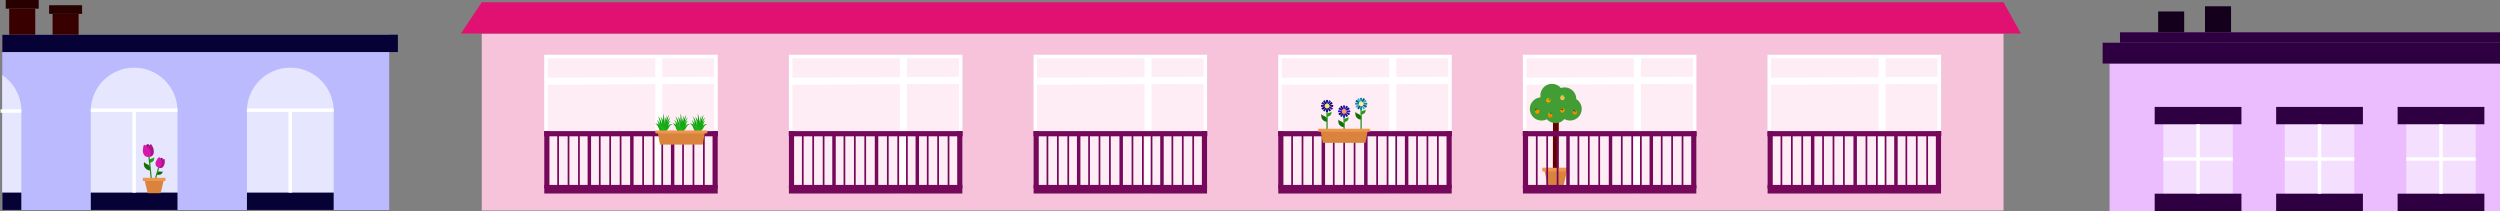 <?xml version="1.0" encoding="UTF-8"?>
<svg width="1101px" height="93px" viewBox="0 0 1101 93" version="1.1" xmlns="http://www.w3.org/2000/svg" xmlns:xlink="http://www.w3.org/1999/xlink">
    <rect x="0" y="0" width="1101" height="93" fill="#808080" stroke="none"/>
    <!-- Generator: Sketch 60.1 (88133) - https://sketch.com -->
    <title>1100 house</title>
    <desc>Created with Sketch.</desc>
    <g id="Boplats-landing-page" stroke="none" stroke-width="1" fill="none" fill-rule="evenodd">
        <g id="Desktop-HD" transform="translate(-169, -916)">
            <g id="1100-house" transform="translate(170, 916)">
                <g id="Pink-House" transform="translate(202, 1)">
                    <rect id="Rectangle" fill="#F7C3DB" x="9.17" y="13.755" width="670.183" height="77.946"></rect>
                    <polygon id="Rectangle" fill="#E01171" points="9.17 0 679.353 0 686.994 13.755 0 13.755"></polygon>
                    <g id="Light-purple-window" transform="translate(359.927, 22.925)">
                        <rect id="Rectangle" stroke="#FFFFFF" stroke-width="1.528" fill="#FFEDF5" x="0.764" y="0.955" width="74.889" height="59.606"></rect>
                        <line x1="50.436" y1="2.484" x2="50.436" y2="59.797" id="Line-19" stroke="#FFFFFF" stroke-width="3.057" stroke-linecap="square"></line>
                        <line x1="38.4" y1="-23.689" x2="38.782" y2="46.997" id="Line-19" stroke="#FFFFFF" stroke-width="3.057" stroke-linecap="square" transform="translate(38.4, 11.845) rotate(-90) translate(-38.4, -11.845) "></line>
                        <g id="Balcony" transform="translate(0, 34.579)">
                            <rect id="Rectangle" fill="#76085C" x="0" y="22.925" width="76.418" height="3.821"></rect>
                            <line x1="1.113" y1="0.382" x2="75.367" y2="0.382" id="Line-20" stroke="#76085C" stroke-width="2.293" stroke-linecap="square"></line>
                            <line x1="1.146" y1="0.382" x2="1.146" y2="23.307" id="Line-21" stroke="#76085C" stroke-width="2.293" stroke-linecap="square"></line>
                            <line x1="75.271" y1="0.382" x2="75.271" y2="23.307" id="Line-21" stroke="#76085C" stroke-width="2.293" stroke-linecap="square"></line>
                            <line x1="38.591" y1="1.91" x2="38.591" y2="23.307" id="Line-22" stroke="#76085C" stroke-width="1.528" stroke-linecap="square"></line>
                            <line x1="19.869" y1="1.528" x2="19.869" y2="22.925" id="Line-22" stroke="#76085C" stroke-width="1.528" stroke-linecap="square"></line>
                            <line x1="10.698" y1="1.528" x2="10.698" y2="22.925" id="Line-22" stroke="#76085C" stroke-width="0.764" stroke-linecap="square"></line>
                            <line x1="6.113" y1="1.528" x2="6.113" y2="22.925" id="Line-22" stroke="#76085C" stroke-width="0.764" stroke-linecap="square"></line>
                            <line x1="15.284" y1="1.528" x2="15.284" y2="22.925" id="Line-22" stroke="#76085C" stroke-width="0.764" stroke-linecap="square"></line>
                            <line x1="29.039" y1="1.528" x2="29.039" y2="22.925" id="Line-22" stroke="#76085C" stroke-width="0.764" stroke-linecap="square"></line>
                            <line x1="33.624" y1="1.528" x2="33.624" y2="22.925" id="Line-22" stroke="#76085C" stroke-width="0.764" stroke-linecap="square"></line>
                            <line x1="24.454" y1="1.528" x2="24.454" y2="22.925" id="Line-22" stroke="#76085C" stroke-width="0.764" stroke-linecap="square"></line>
                            <line x1="48.143" y1="1.528" x2="48.143" y2="22.925" id="Line-22" stroke="#76085C" stroke-width="0.764" stroke-linecap="square"></line>
                            <line x1="51.964" y1="1.528" x2="51.964" y2="22.925" id="Line-22" stroke="#76085C" stroke-width="0.764" stroke-linecap="square"></line>
                            <line x1="43.558" y1="1.528" x2="43.558" y2="22.925" id="Line-22" stroke="#76085C" stroke-width="0.764" stroke-linecap="square"></line>
                            <line x1="65.719" y1="1.528" x2="65.719" y2="22.925" id="Line-22" stroke="#76085C" stroke-width="0.764" stroke-linecap="square"></line>
                            <line x1="70.304" y1="1.528" x2="70.304" y2="22.925" id="Line-22" stroke="#76085C" stroke-width="0.764" stroke-linecap="square"></line>
                            <line x1="61.134" y1="1.528" x2="61.134" y2="22.925" id="Line-22" stroke="#76085C" stroke-width="0.764" stroke-linecap="square"></line>
                            <line x1="56.549" y1="1.528" x2="56.549" y2="22.925" id="Line-22" stroke="#76085C" stroke-width="1.528" stroke-linecap="square"></line>
                        </g>
                    </g>
                    <g id="Light-purple-window" transform="translate(144.429, 22.925)">
                        <rect id="Rectangle" stroke="#FFFFFF" stroke-width="1.528" fill="#FFEDF5" x="0.764" y="0.955" width="74.889" height="59.606"></rect>
                        <line x1="50.436" y1="2.484" x2="50.436" y2="59.797" id="Line-19" stroke="#FFFFFF" stroke-width="3.057" stroke-linecap="square"></line>
                        <line x1="38.4" y1="-23.689" x2="38.782" y2="46.997" id="Line-19" stroke="#FFFFFF" stroke-width="3.057" stroke-linecap="square" transform="translate(38.4, 11.845) rotate(-90) translate(-38.4, -11.845) "></line>
                        <g id="Balcony" transform="translate(0, 34.579)">
                            <rect id="Rectangle" fill="#76085C" x="0" y="22.925" width="76.418" height="3.821"></rect>
                            <line x1="1.113" y1="0.382" x2="75.367" y2="0.382" id="Line-20" stroke="#76085C" stroke-width="2.293" stroke-linecap="square"></line>
                            <line x1="1.146" y1="0.382" x2="1.146" y2="23.307" id="Line-21" stroke="#76085C" stroke-width="2.293" stroke-linecap="square"></line>
                            <line x1="75.271" y1="0.382" x2="75.271" y2="23.307" id="Line-21" stroke="#76085C" stroke-width="2.293" stroke-linecap="square"></line>
                            <line x1="38.591" y1="1.91" x2="38.591" y2="23.307" id="Line-22" stroke="#76085C" stroke-width="1.528" stroke-linecap="square"></line>
                            <line x1="19.869" y1="1.528" x2="19.869" y2="22.925" id="Line-22" stroke="#76085C" stroke-width="1.528" stroke-linecap="square"></line>
                            <line x1="10.698" y1="1.528" x2="10.698" y2="22.925" id="Line-22" stroke="#76085C" stroke-width="0.764" stroke-linecap="square"></line>
                            <line x1="6.113" y1="1.528" x2="6.113" y2="22.925" id="Line-22" stroke="#76085C" stroke-width="0.764" stroke-linecap="square"></line>
                            <line x1="15.284" y1="1.528" x2="15.284" y2="22.925" id="Line-22" stroke="#76085C" stroke-width="0.764" stroke-linecap="square"></line>
                            <line x1="29.039" y1="1.528" x2="29.039" y2="22.925" id="Line-22" stroke="#76085C" stroke-width="0.764" stroke-linecap="square"></line>
                            <line x1="33.624" y1="1.528" x2="33.624" y2="22.925" id="Line-22" stroke="#76085C" stroke-width="0.764" stroke-linecap="square"></line>
                            <line x1="24.454" y1="1.528" x2="24.454" y2="22.925" id="Line-22" stroke="#76085C" stroke-width="0.764" stroke-linecap="square"></line>
                            <line x1="48.143" y1="1.528" x2="48.143" y2="22.925" id="Line-22" stroke="#76085C" stroke-width="0.764" stroke-linecap="square"></line>
                            <line x1="51.964" y1="1.528" x2="51.964" y2="22.925" id="Line-22" stroke="#76085C" stroke-width="0.764" stroke-linecap="square"></line>
                            <line x1="43.558" y1="1.528" x2="43.558" y2="22.925" id="Line-22" stroke="#76085C" stroke-width="0.764" stroke-linecap="square"></line>
                            <line x1="65.719" y1="1.528" x2="65.719" y2="22.925" id="Line-22" stroke="#76085C" stroke-width="0.764" stroke-linecap="square"></line>
                            <line x1="70.304" y1="1.528" x2="70.304" y2="22.925" id="Line-22" stroke="#76085C" stroke-width="0.764" stroke-linecap="square"></line>
                            <line x1="61.134" y1="1.528" x2="61.134" y2="22.925" id="Line-22" stroke="#76085C" stroke-width="0.764" stroke-linecap="square"></line>
                            <line x1="56.549" y1="1.528" x2="56.549" y2="22.925" id="Line-22" stroke="#76085C" stroke-width="1.528" stroke-linecap="square"></line>
                        </g>
                    </g>
                    <g id="Light-purple-window" transform="translate(252.178, 22.925)">
                        <rect id="Rectangle" stroke="#FFFFFF" stroke-width="1.528" fill="#FFEDF5" x="0.764" y="0.955" width="74.889" height="59.606"></rect>
                        <line x1="50.436" y1="2.484" x2="50.436" y2="59.797" id="Line-19" stroke="#FFFFFF" stroke-width="3.057" stroke-linecap="square"></line>
                        <line x1="38.4" y1="-23.689" x2="38.782" y2="46.997" id="Line-19" stroke="#FFFFFF" stroke-width="3.057" stroke-linecap="square" transform="translate(38.4, 11.845) rotate(-90) translate(-38.4, -11.845) "></line>
                        <g id="Balcony" transform="translate(0, 34.579)">
                            <rect id="Rectangle" fill="#76085C" x="0" y="22.925" width="76.418" height="3.821"></rect>
                            <line x1="1.113" y1="0.382" x2="75.367" y2="0.382" id="Line-20" stroke="#76085C" stroke-width="2.293" stroke-linecap="square"></line>
                            <line x1="1.146" y1="0.382" x2="1.146" y2="23.307" id="Line-21" stroke="#76085C" stroke-width="2.293" stroke-linecap="square"></line>
                            <line x1="75.271" y1="0.382" x2="75.271" y2="23.307" id="Line-21" stroke="#76085C" stroke-width="2.293" stroke-linecap="square"></line>
                            <line x1="38.591" y1="1.91" x2="38.591" y2="23.307" id="Line-22" stroke="#76085C" stroke-width="1.528" stroke-linecap="square"></line>
                            <line x1="19.869" y1="1.528" x2="19.869" y2="22.925" id="Line-22" stroke="#76085C" stroke-width="1.528" stroke-linecap="square"></line>
                            <line x1="10.698" y1="1.528" x2="10.698" y2="22.925" id="Line-22" stroke="#76085C" stroke-width="0.764" stroke-linecap="square"></line>
                            <line x1="6.113" y1="1.528" x2="6.113" y2="22.925" id="Line-22" stroke="#76085C" stroke-width="0.764" stroke-linecap="square"></line>
                            <line x1="15.284" y1="1.528" x2="15.284" y2="22.925" id="Line-22" stroke="#76085C" stroke-width="0.764" stroke-linecap="square"></line>
                            <line x1="29.039" y1="1.528" x2="29.039" y2="22.925" id="Line-22" stroke="#76085C" stroke-width="0.764" stroke-linecap="square"></line>
                            <line x1="33.624" y1="1.528" x2="33.624" y2="22.925" id="Line-22" stroke="#76085C" stroke-width="0.764" stroke-linecap="square"></line>
                            <line x1="24.454" y1="1.528" x2="24.454" y2="22.925" id="Line-22" stroke="#76085C" stroke-width="0.764" stroke-linecap="square"></line>
                            <line x1="48.143" y1="1.528" x2="48.143" y2="22.925" id="Line-22" stroke="#76085C" stroke-width="0.764" stroke-linecap="square"></line>
                            <line x1="51.964" y1="1.528" x2="51.964" y2="22.925" id="Line-22" stroke="#76085C" stroke-width="0.764" stroke-linecap="square"></line>
                            <line x1="43.558" y1="1.528" x2="43.558" y2="22.925" id="Line-22" stroke="#76085C" stroke-width="0.764" stroke-linecap="square"></line>
                            <line x1="65.719" y1="1.528" x2="65.719" y2="22.925" id="Line-22" stroke="#76085C" stroke-width="0.764" stroke-linecap="square"></line>
                            <line x1="70.304" y1="1.528" x2="70.304" y2="22.925" id="Line-22" stroke="#76085C" stroke-width="0.764" stroke-linecap="square"></line>
                            <line x1="61.134" y1="1.528" x2="61.134" y2="22.925" id="Line-22" stroke="#76085C" stroke-width="0.764" stroke-linecap="square"></line>
                            <line x1="56.549" y1="1.528" x2="56.549" y2="22.925" id="Line-22" stroke="#76085C" stroke-width="1.528" stroke-linecap="square"></line>
                        </g>
                    </g>
                    <g id="Light-purple-window" transform="translate(575.425, 22.925)">
                        <rect id="Rectangle" stroke="#FFFFFF" stroke-width="1.528" fill="#FFEDF5" x="0.764" y="0.955" width="74.889" height="59.606"></rect>
                        <line x1="50.436" y1="2.484" x2="50.436" y2="59.797" id="Line-19" stroke="#FFFFFF" stroke-width="3.057" stroke-linecap="square"></line>
                        <line x1="38.4" y1="-23.689" x2="38.782" y2="46.997" id="Line-19" stroke="#FFFFFF" stroke-width="3.057" stroke-linecap="square" transform="translate(38.4, 11.845) rotate(-90) translate(-38.4, -11.845) "></line>
                        <g id="Balcony" transform="translate(0, 34.579)">
                            <rect id="Rectangle" fill="#76085C" x="0" y="22.925" width="76.418" height="3.821"></rect>
                            <line x1="1.113" y1="0.382" x2="75.367" y2="0.382" id="Line-20" stroke="#76085C" stroke-width="2.293" stroke-linecap="square"></line>
                            <line x1="1.146" y1="0.382" x2="1.146" y2="23.307" id="Line-21" stroke="#76085C" stroke-width="2.293" stroke-linecap="square"></line>
                            <line x1="75.271" y1="0.382" x2="75.271" y2="23.307" id="Line-21" stroke="#76085C" stroke-width="2.293" stroke-linecap="square"></line>
                            <line x1="38.591" y1="1.91" x2="38.591" y2="23.307" id="Line-22" stroke="#76085C" stroke-width="1.528" stroke-linecap="square"></line>
                            <line x1="19.869" y1="1.528" x2="19.869" y2="22.925" id="Line-22" stroke="#76085C" stroke-width="1.528" stroke-linecap="square"></line>
                            <line x1="10.698" y1="1.528" x2="10.698" y2="22.925" id="Line-22" stroke="#76085C" stroke-width="0.764" stroke-linecap="square"></line>
                            <line x1="6.113" y1="1.528" x2="6.113" y2="22.925" id="Line-22" stroke="#76085C" stroke-width="0.764" stroke-linecap="square"></line>
                            <line x1="15.284" y1="1.528" x2="15.284" y2="22.925" id="Line-22" stroke="#76085C" stroke-width="0.764" stroke-linecap="square"></line>
                            <line x1="29.039" y1="1.528" x2="29.039" y2="22.925" id="Line-22" stroke="#76085C" stroke-width="0.764" stroke-linecap="square"></line>
                            <line x1="33.624" y1="1.528" x2="33.624" y2="22.925" id="Line-22" stroke="#76085C" stroke-width="0.764" stroke-linecap="square"></line>
                            <line x1="24.454" y1="1.528" x2="24.454" y2="22.925" id="Line-22" stroke="#76085C" stroke-width="0.764" stroke-linecap="square"></line>
                            <line x1="48.143" y1="1.528" x2="48.143" y2="22.925" id="Line-22" stroke="#76085C" stroke-width="0.764" stroke-linecap="square"></line>
                            <line x1="51.964" y1="1.528" x2="51.964" y2="22.925" id="Line-22" stroke="#76085C" stroke-width="0.764" stroke-linecap="square"></line>
                            <line x1="43.558" y1="1.528" x2="43.558" y2="22.925" id="Line-22" stroke="#76085C" stroke-width="0.764" stroke-linecap="square"></line>
                            <line x1="65.719" y1="1.528" x2="65.719" y2="22.925" id="Line-22" stroke="#76085C" stroke-width="0.764" stroke-linecap="square"></line>
                            <line x1="70.304" y1="1.528" x2="70.304" y2="22.925" id="Line-22" stroke="#76085C" stroke-width="0.764" stroke-linecap="square"></line>
                            <line x1="61.134" y1="1.528" x2="61.134" y2="22.925" id="Line-22" stroke="#76085C" stroke-width="0.764" stroke-linecap="square"></line>
                            <line x1="56.549" y1="1.528" x2="56.549" y2="22.925" id="Line-22" stroke="#76085C" stroke-width="1.528" stroke-linecap="square"></line>
                        </g>
                    </g>
                    <g id="Light-purple-window" transform="translate(467.676, 22.925)">
                        <rect id="Rectangle" stroke="#FFFFFF" stroke-width="1.528" fill="#FFEDF5" x="0.764" y="0.955" width="74.889" height="59.606"></rect>
                        <line x1="50.436" y1="2.484" x2="50.436" y2="59.797" id="Line-19" stroke="#FFFFFF" stroke-width="3.057" stroke-linecap="square"></line>
                        <line x1="38.4" y1="-23.689" x2="38.782" y2="46.997" id="Line-19" stroke="#FFFFFF" stroke-width="3.057" stroke-linecap="square" transform="translate(38.4, 11.845) rotate(-90) translate(-38.4, -11.845) "></line>
                        <g id="Pot-tree" transform="translate(3.057, 12.991)">
                            <g id="Flower-pot" transform="translate(5.458, 36.93)">
                                <path d="M0.851,0.851 L11.064,0.851 L9.408,7.889 C9.381,8.004 9.278,8.085 9.16,8.085 L2.756,8.085 C2.637,8.085 2.534,8.004 2.507,7.889 L0.851,0.851 L0.851,0.851 Z" id="Rectangle" fill="#D9833D"></path>
                                <rect id="Rectangle" fill="#EE964E" x="0" y="0" width="11.915" height="1.702" rx="0.34"></rect>
                            </g>
                            <line x1="11.48" y1="16.031" x2="11.429" y2="35.725" id="Line-25" stroke="#650000" stroke-width="2.552" stroke-linecap="square"></line>
                            <path d="M9.757,0 C11.339,0 12.753,0.718 13.692,1.846 C14.211,1.666 14.77,1.569 15.352,1.569 C18.178,1.569 20.469,3.86 20.469,6.687 C20.469,6.699 20.469,6.712 20.469,6.725 C21.904,7.63 22.857,9.23 22.857,11.053 C22.857,13.879 20.566,16.171 17.74,16.171 C16.829,16.171 15.974,15.933 15.234,15.516 C14.297,16.625 12.894,17.33 11.326,17.33 C9.794,17.33 8.42,16.657 7.482,15.591 C6.776,15.962 5.971,16.171 5.117,16.171 C2.291,16.171 0,13.879 0,11.053 C0,8.365 2.074,6.16 4.709,5.952 C4.663,5.68 4.64,5.402 4.64,5.117 C4.64,2.291 6.931,0 9.757,0 Z" id="Combined-Shape" fill="#419D34"></path>
                            <circle id="Oval" fill="#F18500" cx="8.972" cy="13.898" r="1"></circle>
                            <circle id="Oval" fill="#FF9A00" cx="8.153" cy="7.274" r="1"></circle>
                            <circle id="Oval" fill="#F29200" cx="14.362" cy="11.715" r="1"></circle>
                            <circle id="Oval" fill="#FFBB53" cx="14.362" cy="6.188" r="1"></circle>
                            <circle id="Oval" fill="#F29200" cx="3.309" cy="12.193" r="1"></circle>
                            <circle id="Oval" fill="#F18500" cx="19.821" cy="12.602" r="1"></circle>
                            <path d="M8.511,13.331 C8.674,13.331 8.822,13.229 8.955,13.024 C8.822,12.819 8.674,12.717 8.511,12.717 C8.348,12.717 8.2,12.819 8.068,13.024 C8.2,13.229 8.348,13.331 8.511,13.331 Z" id="Oval" fill="#54D741" transform="translate(8.511, 13.024) rotate(23) translate(-8.511, -13.024) "></path>
                            <path d="M9.262,13.331 C9.425,13.331 9.573,13.229 9.705,13.024 C9.573,12.819 9.425,12.717 9.262,12.717 C9.098,12.717 8.951,12.819 8.818,13.024 C8.951,13.229 9.098,13.331 9.262,13.331 Z" id="Oval" fill="#2F6B26" transform="translate(9.262, 13.024) scale(-1, 1) rotate(23) translate(-9.262, -13.024) "></path>
                            <path d="M14.226,5.54 C14.389,5.54 14.537,5.438 14.669,5.233 C14.537,5.029 14.389,4.926 14.226,4.926 C14.063,4.926 13.915,5.029 13.782,5.233 C13.915,5.438 14.063,5.54 14.226,5.54 Z" id="Oval" fill="#75F064" transform="translate(14.226, 5.233) rotate(49) translate(-14.226, -5.233) "></path>
                            <path d="M14.908,5.677 C15.072,5.677 15.219,5.574 15.352,5.37 C15.219,5.165 15.072,5.063 14.908,5.063 C14.745,5.063 14.597,5.165 14.465,5.37 C14.597,5.574 14.745,5.677 14.908,5.677 Z" id="Oval" fill="#4CD239" transform="translate(14.908, 5.37) scale(-1, 1) rotate(23) translate(-14.908, -5.37) "></path>
                            <path d="M2.627,11.681 C2.79,11.681 2.938,11.579 3.07,11.374 C2.938,11.169 2.79,11.067 2.627,11.067 C2.464,11.067 2.316,11.169 2.183,11.374 C2.316,11.579 2.464,11.681 2.627,11.681 Z" id="Oval" fill="#16560C"></path>
                            <path d="M14.362,11.545 C14.526,11.545 14.674,11.442 14.806,11.237 C14.674,11.033 14.526,10.93 14.362,10.93 C14.199,10.93 14.051,11.033 13.919,11.237 C14.051,11.442 14.199,11.545 14.362,11.545 Z" id="Oval" fill="#16560C" transform="translate(14.362, 11.237) rotate(-128) translate(-14.362, -11.237) "></path>
                            <path d="M13.817,11.545 C13.98,11.545 14.128,11.442 14.26,11.237 C14.128,11.033 13.98,10.93 13.817,10.93 C13.653,10.93 13.505,11.033 13.373,11.237 C13.505,11.442 13.653,11.545 13.817,11.545 Z" id="Oval" fill="#218014" transform="translate(13.817, 11.237) scale(-1, 1) rotate(-128) translate(-13.817, -11.237) "></path>
                            <path d="M8.563,7.172 C8.726,7.172 8.874,7.07 9.006,6.865 C8.874,6.66 8.726,6.558 8.563,6.558 C8.4,6.558 8.252,6.66 8.119,6.865 C8.252,7.07 8.4,7.172 8.563,7.172 Z" id="Oval" fill="#238914" transform="translate(8.563, 6.865) rotate(-114) translate(-8.563, -6.865) "></path>
                            <path d="M8.085,7.035 C8.249,7.035 8.396,6.933 8.529,6.728 C8.396,6.524 8.249,6.421 8.085,6.421 C7.922,6.421 7.774,6.524 7.642,6.728 C7.774,6.933 7.922,7.035 8.085,7.035 Z" id="Oval" fill="#39EA20" transform="translate(8.085, 6.728) scale(-1, 1) rotate(-145) translate(-8.085, -6.728) "></path>
                            <path d="M3.309,11.408 C3.472,11.408 3.62,11.306 3.753,11.101 C3.62,10.896 3.472,10.794 3.309,10.794 C3.146,10.794 2.998,10.896 2.866,11.101 C2.998,11.306 3.146,11.408 3.309,11.408 Z" id="Oval" fill="#377F2D" transform="translate(3.309, 11.101) scale(-1, 1) rotate(49) translate(-3.309, -11.101) "></path>
                            <path d="M19.48,12.047 C19.643,12.047 19.791,11.944 19.923,11.74 C19.791,11.535 19.643,11.432 19.48,11.432 C19.316,11.432 19.169,11.535 19.036,11.74 C19.169,11.944 19.316,12.047 19.48,12.047 Z" id="Oval" fill="#16560C"></path>
                            <path d="M19.957,12.432 C20.121,12.432 20.268,12.329 20.401,12.124 C20.268,11.92 20.121,11.817 19.957,11.817 C19.794,11.817 19.646,11.92 19.514,12.124 C19.646,12.329 19.794,12.432 19.957,12.432 Z" id="Oval" fill="#377F2D" transform="translate(19.957, 12.124) scale(-1, 1) rotate(-73) translate(-19.957, -12.124) "></path>
                        </g>
                        <g id="Balcony" transform="translate(0, 34.579)">
                            <rect id="Rectangle" fill="#76085C" x="0" y="22.925" width="76.418" height="3.821"></rect>
                            <line x1="1.113" y1="0.382" x2="75.367" y2="0.382" id="Line-20" stroke="#76085C" stroke-width="2.293" stroke-linecap="square"></line>
                            <line x1="1.146" y1="0.382" x2="1.146" y2="23.307" id="Line-21" stroke="#76085C" stroke-width="2.293" stroke-linecap="square"></line>
                            <line x1="75.271" y1="0.382" x2="75.271" y2="23.307" id="Line-21" stroke="#76085C" stroke-width="2.293" stroke-linecap="square"></line>
                            <line x1="38.591" y1="1.91" x2="38.591" y2="23.307" id="Line-22" stroke="#76085C" stroke-width="1.528" stroke-linecap="square"></line>
                            <line x1="19.869" y1="1.528" x2="19.869" y2="22.925" id="Line-22" stroke="#76085C" stroke-width="1.528" stroke-linecap="square"></line>
                            <line x1="10.698" y1="1.528" x2="10.698" y2="22.925" id="Line-22" stroke="#76085C" stroke-width="0.764" stroke-linecap="square"></line>
                            <line x1="6.113" y1="1.528" x2="6.113" y2="22.925" id="Line-22" stroke="#76085C" stroke-width="0.764" stroke-linecap="square"></line>
                            <line x1="15.284" y1="1.528" x2="15.284" y2="22.925" id="Line-22" stroke="#76085C" stroke-width="0.764" stroke-linecap="square"></line>
                            <line x1="29.039" y1="1.528" x2="29.039" y2="22.925" id="Line-22" stroke="#76085C" stroke-width="0.764" stroke-linecap="square"></line>
                            <line x1="33.624" y1="1.528" x2="33.624" y2="22.925" id="Line-22" stroke="#76085C" stroke-width="0.764" stroke-linecap="square"></line>
                            <line x1="24.454" y1="1.528" x2="24.454" y2="22.925" id="Line-22" stroke="#76085C" stroke-width="0.764" stroke-linecap="square"></line>
                            <line x1="48.143" y1="1.528" x2="48.143" y2="22.925" id="Line-22" stroke="#76085C" stroke-width="0.764" stroke-linecap="square"></line>
                            <line x1="51.964" y1="1.528" x2="51.964" y2="22.925" id="Line-22" stroke="#76085C" stroke-width="0.764" stroke-linecap="square"></line>
                            <line x1="43.558" y1="1.528" x2="43.558" y2="22.925" id="Line-22" stroke="#76085C" stroke-width="0.764" stroke-linecap="square"></line>
                            <line x1="65.719" y1="1.528" x2="65.719" y2="22.925" id="Line-22" stroke="#76085C" stroke-width="0.764" stroke-linecap="square"></line>
                            <line x1="70.304" y1="1.528" x2="70.304" y2="22.925" id="Line-22" stroke="#76085C" stroke-width="0.764" stroke-linecap="square"></line>
                            <line x1="61.134" y1="1.528" x2="61.134" y2="22.925" id="Line-22" stroke="#76085C" stroke-width="0.764" stroke-linecap="square"></line>
                            <line x1="56.549" y1="1.528" x2="56.549" y2="22.925" id="Line-22" stroke="#76085C" stroke-width="1.528" stroke-linecap="square"></line>
                        </g>
                    </g>
                    <g id="Light-purple-window" transform="translate(36.68, 22.925)">
                        <rect id="Rectangle" stroke="#FFFFFF" stroke-width="1.528" fill="#FFEDF5" x="0.764" y="0.955" width="74.889" height="59.606"></rect>
                        <line x1="50.436" y1="2.484" x2="50.436" y2="59.797" id="Line-19" stroke="#FFFFFF" stroke-width="3.057" stroke-linecap="square"></line>
                        <line x1="38.4" y1="-23.689" x2="38.782" y2="46.997" id="Line-19" stroke="#FFFFFF" stroke-width="3.057" stroke-linecap="square" transform="translate(38.4, 11.845) rotate(-90) translate(-38.4, -11.845) "></line>
                        <g id="Balcony" transform="translate(0, 34.579)">
                            <rect id="Rectangle" fill="#76085C" x="0" y="22.925" width="76.418" height="3.821"></rect>
                            <line x1="1.113" y1="0.382" x2="75.367" y2="0.382" id="Line-20" stroke="#76085C" stroke-width="2.293" stroke-linecap="square"></line>
                            <line x1="1.146" y1="0.382" x2="1.146" y2="23.307" id="Line-21" stroke="#76085C" stroke-width="2.293" stroke-linecap="square"></line>
                            <line x1="75.271" y1="0.382" x2="75.271" y2="23.307" id="Line-21" stroke="#76085C" stroke-width="2.293" stroke-linecap="square"></line>
                            <line x1="38.591" y1="1.91" x2="38.591" y2="23.307" id="Line-22" stroke="#76085C" stroke-width="1.528" stroke-linecap="square"></line>
                            <line x1="19.869" y1="1.528" x2="19.869" y2="22.925" id="Line-22" stroke="#76085C" stroke-width="1.528" stroke-linecap="square"></line>
                            <line x1="10.698" y1="1.528" x2="10.698" y2="22.925" id="Line-22" stroke="#76085C" stroke-width="0.764" stroke-linecap="square"></line>
                            <line x1="6.113" y1="1.528" x2="6.113" y2="22.925" id="Line-22" stroke="#76085C" stroke-width="0.764" stroke-linecap="square"></line>
                            <line x1="15.284" y1="1.528" x2="15.284" y2="22.925" id="Line-22" stroke="#76085C" stroke-width="0.764" stroke-linecap="square"></line>
                            <line x1="29.039" y1="1.528" x2="29.039" y2="22.925" id="Line-22" stroke="#76085C" stroke-width="0.764" stroke-linecap="square"></line>
                            <line x1="33.624" y1="1.528" x2="33.624" y2="22.925" id="Line-22" stroke="#76085C" stroke-width="0.764" stroke-linecap="square"></line>
                            <line x1="24.454" y1="1.528" x2="24.454" y2="22.925" id="Line-22" stroke="#76085C" stroke-width="0.764" stroke-linecap="square"></line>
                            <line x1="48.143" y1="1.528" x2="48.143" y2="22.925" id="Line-22" stroke="#76085C" stroke-width="0.764" stroke-linecap="square"></line>
                            <line x1="51.964" y1="1.528" x2="51.964" y2="22.925" id="Line-22" stroke="#76085C" stroke-width="0.764" stroke-linecap="square"></line>
                            <line x1="43.558" y1="1.528" x2="43.558" y2="22.925" id="Line-22" stroke="#76085C" stroke-width="0.764" stroke-linecap="square"></line>
                            <line x1="65.719" y1="1.528" x2="65.719" y2="22.925" id="Line-22" stroke="#76085C" stroke-width="0.764" stroke-linecap="square"></line>
                            <line x1="70.304" y1="1.528" x2="70.304" y2="22.925" id="Line-22" stroke="#76085C" stroke-width="0.764" stroke-linecap="square"></line>
                            <line x1="61.134" y1="1.528" x2="61.134" y2="22.925" id="Line-22" stroke="#76085C" stroke-width="0.764" stroke-linecap="square"></line>
                            <line x1="56.549" y1="1.528" x2="56.549" y2="22.925" id="Line-22" stroke="#76085C" stroke-width="1.528" stroke-linecap="square"></line>
                        </g>
                    </g>
                    <g id="Balcony-flowers" transform="translate(377.503, 42.03)">
                        <path d="M3.501,10.546 C4.058,10.546 3.952,10.399 3.952,9.466 C3.952,9.019 3.491,8.315 2.247,7.879 C1.982,7.786 1.721,7.556 1.462,7.19 C1.314,7.751 1.341,8.339 1.543,8.954 C1.846,9.876 2.945,10.546 3.501,10.546 Z" id="Oval" fill="#156C0A"></path>
                        <path d="M5.624,8.308 C6.037,8.392 5.923,8.484 5.923,7.551 C5.923,7.104 5.517,6.693 4.847,6.581 C4.573,6.534 4.282,6.39 3.973,6.148 C3.995,6.585 4.065,6.977 4.183,7.324 C4.362,7.845 5.211,8.223 5.624,8.308 Z" id="Oval" fill="#1DA10C" transform="translate(4.955, 7.253) scale(-1, 1) translate(-4.955, -7.253) "></path>
                        <line x1="3.921" y1="4.429" x2="3.921" y2="15.37" id="Line-23" stroke="#1D8B0F" stroke-width="0.53" stroke-linecap="square"></line>
                        <path d="M3.655,2.721 L4.185,2.721 C4.311,1.862 4.374,1.394 4.374,1.317 C4.374,1.202 4.328,0.938 3.907,0.938 C3.487,0.938 3.487,1.168 3.456,1.317 C3.435,1.417 3.502,1.885 3.655,2.721 Z" id="Path-20" fill="#130887"></path>
                        <path d="M5.218,3.554 L5.748,3.554 C5.875,2.695 5.938,2.228 5.938,2.151 C5.938,2.036 5.891,1.771 5.47,1.771 C5.05,1.771 5.05,2.001 5.019,2.151 C4.999,2.251 5.065,2.718 5.218,3.554 Z" id="Path-20" fill="#0F0766" transform="translate(5.476, 2.663) rotate(56) translate(-5.476, -2.663) "></path>
                        <path d="M4.593,2.929 L5.123,2.929 C5.249,2.07 5.312,1.602 5.312,1.526 C5.312,1.411 5.266,1.146 4.845,1.146 C4.424,1.146 4.424,1.376 4.394,1.526 C4.373,1.625 4.44,2.093 4.593,2.929 Z" id="Path-20" fill="#1E11A9" transform="translate(4.851, 2.038) rotate(30) translate(-4.851, -2.038) "></path>
                        <path d="M5.531,4.492 L6.061,4.492 C6.187,3.633 6.25,3.165 6.25,3.089 C6.25,2.974 6.204,2.709 5.783,2.709 C5.362,2.709 5.362,2.939 5.332,3.089 C5.311,3.188 5.378,3.656 5.531,4.492 Z" id="Path-20" fill="#130887" transform="translate(5.789, 3.601) rotate(90) translate(-5.789, -3.601) "></path>
                        <path d="M4.593,6.055 L5.123,6.055 C5.249,5.196 5.312,4.729 5.312,4.652 C5.312,4.537 5.266,4.272 4.845,4.272 C4.424,4.272 4.424,4.502 4.394,4.652 C4.373,4.752 4.44,5.219 4.593,6.055 Z" id="Path-20" fill="#0F0766" transform="translate(4.851, 5.164) rotate(146) translate(-4.851, -5.164) "></path>
                        <path d="M5.323,5.43 L5.853,5.43 C5.979,4.571 6.042,4.103 6.042,4.027 C6.042,3.912 5.995,3.647 5.575,3.647 C5.154,3.647 5.154,3.877 5.123,4.027 C5.103,4.126 5.169,4.594 5.323,5.43 Z" id="Path-20" fill="#1E11A9" transform="translate(5.581, 4.539) rotate(120) translate(-5.581, -4.539) "></path>
                        <path d="M1.884,4.492 L2.414,4.492 C2.54,3.633 2.603,3.165 2.603,3.089 C2.603,2.974 2.556,2.709 2.136,2.709 C1.715,2.709 1.715,2.939 1.684,3.089 C1.664,3.188 1.73,3.656 1.884,4.492 Z" id="Path-20" fill="#130887" transform="translate(2.142, 3.601) scale(-1, 1) rotate(90) translate(-2.142, -3.601) "></path>
                        <path d="M2.092,3.554 L2.622,3.554 C2.748,2.695 2.811,2.228 2.811,2.151 C2.811,2.036 2.765,1.771 2.344,1.771 C1.923,1.771 1.923,2.001 1.893,2.151 C1.872,2.251 1.939,2.718 2.092,3.554 Z" id="Path-20" fill="#1E11A9" transform="translate(2.35, 2.663) scale(-1, 1) rotate(60) translate(-2.35, -2.663) "></path>
                        <path d="M2.718,2.929 L3.247,2.929 C3.374,2.07 3.437,1.602 3.437,1.526 C3.437,1.411 3.39,1.146 2.969,1.146 C2.549,1.146 2.549,1.376 2.518,1.526 C2.498,1.625 2.564,2.093 2.718,2.929 Z" id="Path-20" fill="#0F0766" transform="translate(2.976, 2.038) scale(-1, 1) rotate(30) translate(-2.976, -2.038) "></path>
                        <path d="M3.655,6.368 L4.185,6.368 C4.311,5.509 4.374,5.041 4.374,4.964 C4.374,4.849 4.328,4.585 3.907,4.585 C3.487,4.585 3.487,4.815 3.456,4.964 C3.435,5.064 3.502,5.532 3.655,6.368 Z" id="Path-20" fill="#130887" transform="translate(3.913, 5.476) scale(1, -1) translate(-3.913, -5.476) "></path>
                        <path d="M2.092,5.43 L2.622,5.43 C2.748,4.571 2.811,4.103 2.811,4.027 C2.811,3.912 2.765,3.647 2.344,3.647 C1.923,3.647 1.923,3.877 1.893,4.027 C1.872,4.126 1.939,4.594 2.092,5.43 Z" id="Path-20" fill="#0F0766" transform="translate(2.35, 4.539) scale(1, -1) rotate(-56) translate(-2.35, -4.539) "></path>
                        <path d="M2.718,6.055 L3.247,6.055 C3.374,5.196 3.437,4.729 3.437,4.652 C3.437,4.537 3.39,4.272 2.969,4.272 C2.549,4.272 2.549,4.502 2.518,4.652 C2.498,4.752 2.564,5.219 2.718,6.055 Z" id="Path-20" fill="#1E11A9" transform="translate(2.976, 5.164) scale(1, -1) rotate(-30) translate(-2.976, -5.164) "></path>
                        <circle id="Oval" fill="#FFE36E" cx="3.973" cy="3.647" r="1.042"></circle>
                        <path d="M11.004,12.943 C11.56,12.943 11.455,12.796 11.455,11.863 C11.455,11.415 10.994,10.712 9.75,10.275 C9.485,10.183 9.224,9.953 8.965,9.587 C8.817,10.148 8.844,10.736 9.046,11.351 C9.349,12.273 10.448,12.943 11.004,12.943 Z" id="Oval" fill="#156C0A"></path>
                        <path d="M13.127,10.704 C13.54,10.789 13.425,10.881 13.425,9.948 C13.425,9.5 13.019,9.09 12.35,8.977 C12.076,8.931 11.785,8.787 11.476,8.545 C11.497,8.981 11.567,9.373 11.686,9.721 C11.864,10.242 12.714,10.62 13.127,10.704 Z" id="Oval" fill="#1DA10C" transform="translate(12.458, 9.65) scale(-1, 1) translate(-12.458, -9.65) "></path>
                        <line x1="11.424" y1="6.825" x2="11.424" y2="17.767" id="Line-23" stroke="#1D8B0F" stroke-width="0.53" stroke-linecap="square"></line>
                        <path d="M11.158,5.117 L11.688,5.117 C11.814,4.259 11.877,3.791 11.877,3.714 C11.877,3.599 11.831,3.335 11.41,3.335 C10.989,3.335 10.989,3.565 10.959,3.714 C10.938,3.814 11.005,4.281 11.158,5.117 Z" id="Path-20" fill="#2110E1"></path>
                        <path d="M12.721,5.951 L13.251,5.951 C13.377,5.092 13.44,4.624 13.44,4.548 C13.44,4.433 13.394,4.168 12.973,4.168 C12.552,4.168 12.552,4.398 12.522,4.548 C12.501,4.647 12.568,5.115 12.721,5.951 Z" id="Path-20" fill="#0F0766" transform="translate(12.979, 5.06) rotate(56) translate(-12.979, -5.06) "></path>
                        <path d="M12.096,5.326 L12.626,5.326 C12.752,4.467 12.815,3.999 12.815,3.922 C12.815,3.807 12.769,3.543 12.348,3.543 C11.927,3.543 11.927,3.773 11.897,3.922 C11.876,4.022 11.943,4.49 12.096,5.326 Z" id="Path-20" fill="#1E11A9" transform="translate(12.354, 4.434) rotate(30) translate(-12.354, -4.434) "></path>
                        <path d="M13.034,6.889 L13.564,6.889 C13.69,6.03 13.753,5.562 13.753,5.486 C13.753,5.37 13.706,5.106 13.286,5.106 C12.865,5.106 12.865,5.336 12.834,5.486 C12.814,5.585 12.88,6.053 13.034,6.889 Z" id="Path-20" fill="#2110E1" transform="translate(13.292, 5.998) rotate(90) translate(-13.292, -5.998) "></path>
                        <path d="M12.096,8.452 L12.626,8.452 C12.752,7.593 12.815,7.125 12.815,7.049 C12.815,6.934 12.769,6.669 12.348,6.669 C11.927,6.669 11.927,6.899 11.897,7.049 C11.876,7.148 11.943,7.616 12.096,8.452 Z" id="Path-20" fill="#0F0766" transform="translate(12.354, 7.561) rotate(146) translate(-12.354, -7.561) "></path>
                        <path d="M12.826,7.827 L13.355,7.827 C13.482,6.968 13.545,6.5 13.545,6.423 C13.545,6.308 13.498,6.044 13.077,6.044 C12.657,6.044 12.657,6.274 12.626,6.423 C12.606,6.523 12.672,6.991 12.826,7.827 Z" id="Path-20" fill="#1E11A9" transform="translate(13.084, 6.935) rotate(120) translate(-13.084, -6.935) "></path>
                        <path d="M9.387,6.889 L9.917,6.889 C10.043,6.03 10.106,5.562 10.106,5.486 C10.106,5.37 10.059,5.106 9.639,5.106 C9.218,5.106 9.218,5.336 9.187,5.486 C9.167,5.585 9.233,6.053 9.387,6.889 Z" id="Path-20" fill="#2110E1" transform="translate(9.645, 5.998) scale(-1, 1) rotate(90) translate(-9.645, -5.998) "></path>
                        <path d="M9.595,5.951 L10.125,5.951 C10.251,5.092 10.314,4.624 10.314,4.548 C10.314,4.433 10.268,4.168 9.847,4.168 C9.426,4.168 9.426,4.398 9.396,4.548 C9.375,4.647 9.442,5.115 9.595,5.951 Z" id="Path-20" fill="#1E11A9" transform="translate(9.853, 5.06) scale(-1, 1) rotate(60) translate(-9.853, -5.06) "></path>
                        <path d="M10.22,5.326 L10.75,5.326 C10.876,4.467 10.939,3.999 10.939,3.922 C10.939,3.807 10.893,3.543 10.472,3.543 C10.052,3.543 10.052,3.773 10.021,3.922 C10,4.022 10.067,4.49 10.22,5.326 Z" id="Path-20" fill="#0F0766" transform="translate(10.478, 4.434) scale(-1, 1) rotate(30) translate(-10.478, -4.434) "></path>
                        <path d="M11.158,8.765 L11.688,8.765 C11.814,7.906 11.877,7.438 11.877,7.361 C11.877,7.246 11.831,6.982 11.41,6.982 C10.989,6.982 10.989,7.212 10.959,7.361 C10.938,7.461 11.005,7.929 11.158,8.765 Z" id="Path-20" fill="#2110E1" transform="translate(11.416, 7.873) scale(1, -1) translate(-11.416, -7.873) "></path>
                        <path d="M9.595,7.827 L10.125,7.827 C10.251,6.968 10.314,6.5 10.314,6.423 C10.314,6.308 10.268,6.044 9.847,6.044 C9.426,6.044 9.426,6.274 9.396,6.423 C9.375,6.523 9.442,6.991 9.595,7.827 Z" id="Path-20" fill="#0F0766" transform="translate(9.853, 6.935) scale(1, -1) rotate(-56) translate(-9.853, -6.935) "></path>
                        <path d="M10.22,8.452 L10.75,8.452 C10.876,7.593 10.939,7.125 10.939,7.049 C10.939,6.934 10.893,6.669 10.472,6.669 C10.052,6.669 10.052,6.899 10.021,7.049 C10,7.148 10.067,7.616 10.22,8.452 Z" id="Path-20" fill="#1E11A9" transform="translate(10.478, 7.561) scale(1, -1) rotate(-30) translate(-10.478, -7.561) "></path>
                        <circle id="Oval" fill="#FF9A59" cx="11.476" cy="6.044" r="1.042"></circle>
                        <path d="M18.507,9.608 C19.063,9.608 18.958,9.461 18.958,8.528 C18.958,8.081 18.497,7.377 17.252,6.941 C16.988,6.848 16.726,6.619 16.468,6.252 C16.32,6.813 16.347,7.401 16.549,8.016 C16.851,8.938 17.95,9.608 18.507,9.608 Z" id="Oval" fill="#156C0A"></path>
                        <path d="M20.63,7.37 C21.043,7.454 20.928,7.547 20.928,6.613 C20.928,6.166 20.522,5.756 19.853,5.643 C19.579,5.597 19.288,5.452 18.979,5.21 C19,5.647 19.07,6.039 19.189,6.386 C19.367,6.907 20.217,7.285 20.63,7.37 Z" id="Oval" fill="#1DA10C" transform="translate(19.961, 6.315) scale(-1, 1) translate(-19.961, -6.315) "></path>
                        <line x1="18.927" y1="3.491" x2="18.927" y2="14.433" id="Line-23" stroke="#1D8B0F" stroke-width="0.53" stroke-linecap="square"></line>
                        <path d="M18.661,1.783 L19.191,1.783 C19.317,0.924 19.38,0.456 19.38,0.379 C19.38,0.264 19.334,3.73034936e-14 18.913,3.73034936e-14 C18.492,3.73034936e-14 18.492,0.23 18.462,0.379 C18.441,0.479 18.508,0.947 18.661,1.783 Z" id="Path-20" fill="#1187A8"></path>
                        <path d="M20.224,2.617 L20.754,2.617 C20.88,1.758 20.943,1.29 20.943,1.213 C20.943,1.098 20.897,0.834 20.476,0.834 C20.055,0.834 20.055,1.064 20.025,1.213 C20.004,1.313 20.071,1.781 20.224,2.617 Z" id="Path-20" fill="#1CB5E0" transform="translate(20.482, 1.725) rotate(56) translate(-20.482, -1.725) "></path>
                        <path d="M19.599,1.991 L20.129,1.991 C20.255,1.132 20.318,0.665 20.318,0.588 C20.318,0.473 20.271,0.208 19.851,0.208 C19.43,0.208 19.43,0.438 19.399,0.588 C19.379,0.687 19.445,1.155 19.599,1.991 Z" id="Path-20" fill="#095368" transform="translate(19.857, 1.1) rotate(30) translate(-19.857, -1.1) "></path>
                        <path d="M20.537,3.554 L21.067,3.554 C21.193,2.695 21.256,2.228 21.256,2.151 C21.256,2.036 21.209,1.771 20.789,1.771 C20.368,1.771 20.368,2.001 20.337,2.151 C20.317,2.251 20.383,2.718 20.537,3.554 Z" id="Path-20" fill="#1187A8" transform="translate(20.795, 2.663) rotate(90) translate(-20.795, -2.663) "></path>
                        <path d="M19.599,5.117 L20.129,5.117 C20.255,4.259 20.318,3.791 20.318,3.714 C20.318,3.599 20.271,3.335 19.851,3.335 C19.43,3.335 19.43,3.565 19.399,3.714 C19.379,3.814 19.445,4.281 19.599,5.117 Z" id="Path-20" fill="#1CB5E0" transform="translate(19.857, 4.226) rotate(146) translate(-19.857, -4.226) "></path>
                        <path d="M20.328,4.492 L20.858,4.492 C20.984,3.633 21.047,3.165 21.047,3.089 C21.047,2.974 21.001,2.709 20.58,2.709 C20.159,2.709 20.159,2.939 20.129,3.089 C20.108,3.188 20.175,3.656 20.328,4.492 Z" id="Path-20" fill="#095368" transform="translate(20.586, 3.601) rotate(120) translate(-20.586, -3.601) "></path>
                        <path d="M16.89,3.554 L17.419,3.554 C17.546,2.695 17.609,2.228 17.609,2.151 C17.609,2.036 17.562,1.771 17.141,1.771 C16.721,1.771 16.721,2.001 16.69,2.151 C16.67,2.251 16.736,2.718 16.89,3.554 Z" id="Path-20" fill="#1187A8" transform="translate(17.148, 2.663) scale(-1, 1) rotate(90) translate(-17.148, -2.663) "></path>
                        <path d="M17.098,2.617 L17.628,2.617 C17.754,1.758 17.817,1.29 17.817,1.213 C17.817,1.098 17.77,0.834 17.35,0.834 C16.929,0.834 16.929,1.064 16.898,1.213 C16.878,1.313 16.945,1.781 17.098,2.617 Z" id="Path-20" fill="#095368" transform="translate(17.356, 1.725) scale(-1, 1) rotate(60) translate(-17.356, -1.725) "></path>
                        <path d="M17.723,1.991 L18.253,1.991 C18.379,1.132 18.442,0.665 18.442,0.588 C18.442,0.473 18.396,0.208 17.975,0.208 C17.554,0.208 17.554,0.438 17.524,0.588 C17.503,0.687 17.57,1.155 17.723,1.991 Z" id="Path-20" fill="#1CB5E0" transform="translate(17.981, 1.1) scale(-1, 1) rotate(30) translate(-17.981, -1.1) "></path>
                        <path d="M18.661,5.43 L19.191,5.43 C19.317,4.571 19.38,4.103 19.38,4.027 C19.38,3.912 19.334,3.647 18.913,3.647 C18.492,3.647 18.492,3.877 18.462,4.027 C18.441,4.126 18.508,4.594 18.661,5.43 Z" id="Path-20" fill="#1187A8" transform="translate(18.919, 4.539) scale(1, -1) translate(-18.919, -4.539) "></path>
                        <path d="M17.098,4.492 L17.628,4.492 C17.754,3.633 17.817,3.165 17.817,3.089 C17.817,2.974 17.77,2.709 17.35,2.709 C16.929,2.709 16.929,2.939 16.898,3.089 C16.878,3.188 16.945,3.656 17.098,4.492 Z" id="Path-20" fill="#1CB5E0" transform="translate(17.356, 3.601) scale(1, -1) rotate(-56) translate(-17.356, -3.601) "></path>
                        <path d="M17.723,5.117 L18.253,5.117 C18.379,4.259 18.442,3.791 18.442,3.714 C18.442,3.599 18.396,3.335 17.975,3.335 C17.554,3.335 17.554,3.565 17.524,3.714 C17.503,3.814 17.57,4.281 17.723,5.117 Z" id="Path-20" fill="#095368" transform="translate(17.981, 4.226) scale(1, -1) rotate(-30) translate(-17.981, -4.226) "></path>
                        <circle id="Oval" fill="#FFE89E" cx="18.979" cy="2.709" r="1.042"></circle>
                        <path d="M1.293,14.276 L21.632,14.276 C21.748,14.276 21.841,14.37 21.841,14.485 C21.841,14.497 21.84,14.51 21.837,14.523 L20.873,19.705 C20.854,19.804 20.768,19.875 20.668,19.875 L2.257,19.875 C2.157,19.875 2.071,19.804 2.052,19.705 L1.088,14.523 C1.067,14.41 1.142,14.301 1.255,14.28 C1.267,14.277 1.28,14.276 1.293,14.276 Z" id="Rectangle" fill="#D9833D"></path>
                        <rect id="Rectangle" fill="#EE964E" x="0" y="13.651" width="22.925" height="1.3" rx="0.26"></rect>
                    </g>
                    <g id="Balcony-aloe" transform="translate(85.588, 48.907)">
                        <g id="Aloe">
                            <path d="M4.077,7.865 C4.375,7.865 4.595,6.989 4.595,4.986 C4.595,3.651 4.749,2.282 5.055,0.881 C4.809,1.308 4.515,2.099 4.174,3.254 C3.662,4.986 3.779,7.865 4.077,7.865 Z" id="Oval" fill="#16B315"></path>
                            <path d="M4.333,7.845 C4.631,7.845 5.295,6.647 5.295,4.644 C5.295,3.309 5.556,1.974 6.078,0.64 C5.431,1.48 4.937,2.478 4.595,3.633 C4.083,5.366 4.035,7.845 4.333,7.845 Z" id="Oval" fill="#139B12"></path>
                            <path d="M1.427,7.98 C1.725,7.98 2.377,7.679 2.377,5.676 C2.377,4.34 2.689,2.872 3.314,1.269 C2.603,2.183 2.077,3.218 1.736,4.373 C1.224,6.105 1.129,7.98 1.427,7.98 Z" id="Oval" fill="#139B12" transform="translate(2.286, 4.625) scale(-1, 1) translate(-2.286, -4.625) "></path>
                            <path d="M3.599,7.845 C3.897,7.845 4.117,6.969 4.117,4.966 C4.117,4.199 4.077,3.554 3.971,2.324 C3.912,1.63 3.728,0.855 3.42,-2.84217094e-14 C3.539,1.261 3.539,2.26 3.42,2.999 C3.18,4.482 3.434,7.845 3.599,7.845 Z" id="Oval" fill="#139B12"></path>
                            <path d="M2.485,7.845 C2.783,7.845 3.151,6.94 3.151,4.937 C3.151,3.602 3.356,2.437 3.766,1.443 C3.171,2.093 2.776,2.689 2.582,3.234 C2.291,4.051 2.187,7.845 2.485,7.845 Z" id="Oval" fill="#16B315" transform="translate(3.036, 4.644) scale(-1, 1) translate(-3.036, -4.644) "></path>
                            <path d="M1.24,7.587 C1.535,7.569 1.825,7.529 2.125,7.455 C2.946,7.252 3.403,6.868 3.403,6.249 C3.403,5.596 3.509,4.938 3.72,4.275 C3.556,4.519 3.43,4.757 3.341,4.99 C3.214,5.326 2.909,5.749 2.435,6.293 C2.338,6.404 2.235,6.519 2.123,6.642 C1.95,6.831 1.403,7.412 1.24,7.587 Z M0.738,7.6 C0.738,7.6 0.738,7.6 0.738,7.6 C0.738,7.6 0.738,7.6 0.738,7.6 Z" id="Oval" stroke="#979797" stroke-width="0.53" fill="#B2B2B2" transform="translate(2.666, 5.37) scale(-1, 1) translate(-2.666, -5.37) "></path>
                            <path d="M3.719,7.629 C4.017,7.629 5.414,7.351 5.414,5.693 C5.414,4.587 5.84,3.278 6.693,1.767 C5.92,2.466 5.411,3.14 5.165,3.789 C4.796,4.763 3.421,7.629 3.719,7.629 Z" id="Oval" fill="#16B315"></path>
                            <path d="M4.438,7.759 C4.736,7.759 5.64,6.246 5.754,5.37 C5.852,4.618 6.143,3.919 6.628,3.272 C6.103,3.454 5.717,3.87 5.471,4.52 C5.102,5.494 4.14,7.759 4.438,7.759 Z" id="Oval" fill="#139B12"></path>
                            <path d="M4.438,7.865 C4.81,7.865 5.544,7.14 5.852,6.537 C6.006,6.235 6.144,5.966 6.36,5.63 C6.504,5.406 6.925,5.078 7.623,4.644 C6.504,4.697 5.821,5.048 5.575,5.697 C5.207,6.671 4.14,7.865 4.438,7.865 Z" id="Oval" fill="#16B315"></path>
                            <path d="M0.057,7.929 C0.2,7.929 0.563,8.006 0.752,7.845 C1.055,7.587 1.192,7 1.382,6.629 C1.536,6.327 1.648,5.852 1.864,5.517 C2.008,5.293 2.364,4.929 2.93,4.425 C1.943,4.548 1.326,4.934 1.08,5.583 C0.711,6.558 -0.241,7.929 0.057,7.929 Z" id="Oval" fill="#139B12" transform="translate(1.465, 6.186) scale(-1, 1) translate(-1.465, -6.186) "></path>
                            <path d="M0.738,7.865 C1.036,7.865 3.667,7.907 3.667,6.249 C3.667,5.143 3.986,4.018 4.622,2.875 C3.849,3.573 3.34,4.247 3.094,4.897 C2.725,5.871 0.44,7.865 0.738,7.865 Z" id="Oval" fill="#16B315" transform="translate(2.666, 5.37) scale(-1, 1) translate(-2.666, -5.37) "></path>
                        </g>
                        <g id="Aloe" transform="translate(7.642, 0)">
                            <path d="M4.077,7.865 C4.375,7.865 4.595,6.989 4.595,4.986 C4.595,3.651 4.749,2.282 5.055,0.881 C4.809,1.308 4.515,2.099 4.174,3.254 C3.662,4.986 3.779,7.865 4.077,7.865 Z" id="Oval" fill="#16B315"></path>
                            <path d="M4.333,7.845 C4.631,7.845 5.295,6.647 5.295,4.644 C5.295,3.309 5.556,1.974 6.078,0.64 C5.431,1.48 4.937,2.478 4.595,3.633 C4.083,5.366 4.035,7.845 4.333,7.845 Z" id="Oval" fill="#139B12"></path>
                            <path d="M1.427,7.98 C1.725,7.98 2.377,7.679 2.377,5.676 C2.377,4.34 2.689,2.872 3.314,1.269 C2.603,2.183 2.077,3.218 1.736,4.373 C1.224,6.105 1.129,7.98 1.427,7.98 Z" id="Oval" fill="#139B12" transform="translate(2.286, 4.625) scale(-1, 1) translate(-2.286, -4.625) "></path>
                            <path d="M3.599,7.845 C3.897,7.845 4.117,6.969 4.117,4.966 C4.117,4.199 4.077,3.554 3.971,2.324 C3.912,1.63 3.728,0.855 3.42,-2.84217094e-14 C3.539,1.261 3.539,2.26 3.42,2.999 C3.18,4.482 3.434,7.845 3.599,7.845 Z" id="Oval" fill="#139B12"></path>
                            <path d="M2.485,7.845 C2.783,7.845 3.151,6.94 3.151,4.937 C3.151,3.602 3.356,2.437 3.766,1.443 C3.171,2.093 2.776,2.689 2.582,3.234 C2.291,4.051 2.187,7.845 2.485,7.845 Z" id="Oval" fill="#16B315" transform="translate(3.036, 4.644) scale(-1, 1) translate(-3.036, -4.644) "></path>
                            <path d="M1.24,7.587 C1.535,7.569 1.825,7.529 2.125,7.455 C2.946,7.252 3.403,6.868 3.403,6.249 C3.403,5.596 3.509,4.938 3.72,4.275 C3.556,4.519 3.43,4.757 3.341,4.99 C3.214,5.326 2.909,5.749 2.435,6.293 C2.338,6.404 2.235,6.519 2.123,6.642 C1.95,6.831 1.403,7.412 1.24,7.587 Z M0.738,7.6 C0.738,7.6 0.738,7.6 0.738,7.6 C0.738,7.6 0.738,7.6 0.738,7.6 Z" id="Oval" stroke="#979797" stroke-width="0.53" fill="#B2B2B2" transform="translate(2.666, 5.37) scale(-1, 1) translate(-2.666, -5.37) "></path>
                            <path d="M3.719,7.629 C4.017,7.629 5.414,7.351 5.414,5.693 C5.414,4.587 5.84,3.278 6.693,1.767 C5.92,2.466 5.411,3.14 5.165,3.789 C4.796,4.763 3.421,7.629 3.719,7.629 Z" id="Oval" fill="#16B315"></path>
                            <path d="M4.438,7.759 C4.736,7.759 5.64,6.246 5.754,5.37 C5.852,4.618 6.143,3.919 6.628,3.272 C6.103,3.454 5.717,3.87 5.471,4.52 C5.102,5.494 4.14,7.759 4.438,7.759 Z" id="Oval" fill="#139B12"></path>
                            <path d="M4.438,7.865 C4.81,7.865 5.544,7.14 5.852,6.537 C6.006,6.235 6.144,5.966 6.36,5.63 C6.504,5.406 6.925,5.078 7.623,4.644 C6.504,4.697 5.821,5.048 5.575,5.697 C5.207,6.671 4.14,7.865 4.438,7.865 Z" id="Oval" fill="#16B315"></path>
                            <path d="M0.057,7.929 C0.2,7.929 0.563,8.006 0.752,7.845 C1.055,7.587 1.192,7 1.382,6.629 C1.536,6.327 1.648,5.852 1.864,5.517 C2.008,5.293 2.364,4.929 2.93,4.425 C1.943,4.548 1.326,4.934 1.08,5.583 C0.711,6.558 -0.241,7.929 0.057,7.929 Z" id="Oval" fill="#139B12" transform="translate(1.465, 6.186) scale(-1, 1) translate(-1.465, -6.186) "></path>
                            <path d="M0.738,7.865 C1.036,7.865 3.667,7.907 3.667,6.249 C3.667,5.143 3.986,4.018 4.622,2.875 C3.849,3.573 3.34,4.247 3.094,4.897 C2.725,5.871 0.44,7.865 0.738,7.865 Z" id="Oval" fill="#16B315" transform="translate(2.666, 5.37) scale(-1, 1) translate(-2.666, -5.37) "></path>
                        </g>
                        <g id="Aloe" transform="translate(15.284, 0)">
                            <path d="M4.077,7.865 C4.375,7.865 4.595,6.989 4.595,4.986 C4.595,3.651 4.749,2.282 5.055,0.881 C4.809,1.308 4.515,2.099 4.174,3.254 C3.662,4.986 3.779,7.865 4.077,7.865 Z" id="Oval" fill="#16B315"></path>
                            <path d="M4.333,7.845 C4.631,7.845 5.295,6.647 5.295,4.644 C5.295,3.309 5.556,1.974 6.078,0.64 C5.431,1.48 4.937,2.478 4.595,3.633 C4.083,5.366 4.035,7.845 4.333,7.845 Z" id="Oval" fill="#139B12"></path>
                            <path d="M1.427,7.98 C1.725,7.98 2.377,7.679 2.377,5.676 C2.377,4.34 2.689,2.872 3.314,1.269 C2.603,2.183 2.077,3.218 1.736,4.373 C1.224,6.105 1.129,7.98 1.427,7.98 Z" id="Oval" fill="#139B12" transform="translate(2.286, 4.625) scale(-1, 1) translate(-2.286, -4.625) "></path>
                            <path d="M3.599,7.845 C3.897,7.845 4.117,6.969 4.117,4.966 C4.117,4.199 4.077,3.554 3.971,2.324 C3.912,1.63 3.728,0.855 3.42,-2.84217094e-14 C3.539,1.261 3.539,2.26 3.42,2.999 C3.18,4.482 3.434,7.845 3.599,7.845 Z" id="Oval" fill="#139B12"></path>
                            <path d="M2.485,7.845 C2.783,7.845 3.151,6.94 3.151,4.937 C3.151,3.602 3.356,2.437 3.766,1.443 C3.171,2.093 2.776,2.689 2.582,3.234 C2.291,4.051 2.187,7.845 2.485,7.845 Z" id="Oval" fill="#16B315" transform="translate(3.036, 4.644) scale(-1, 1) translate(-3.036, -4.644) "></path>
                            <path d="M1.24,7.587 C1.535,7.569 1.825,7.529 2.125,7.455 C2.946,7.252 3.403,6.868 3.403,6.249 C3.403,5.596 3.509,4.938 3.72,4.275 C3.556,4.519 3.43,4.757 3.341,4.99 C3.214,5.326 2.909,5.749 2.435,6.293 C2.338,6.404 2.235,6.519 2.123,6.642 C1.95,6.831 1.403,7.412 1.24,7.587 Z M0.738,7.6 C0.738,7.6 0.738,7.6 0.738,7.6 C0.738,7.6 0.738,7.6 0.738,7.6 Z" id="Oval" stroke="#979797" stroke-width="0.53" fill="#B2B2B2" transform="translate(2.666, 5.37) scale(-1, 1) translate(-2.666, -5.37) "></path>
                            <path d="M3.719,7.629 C4.017,7.629 5.414,7.351 5.414,5.693 C5.414,4.587 5.84,3.278 6.693,1.767 C5.92,2.466 5.411,3.14 5.165,3.789 C4.796,4.763 3.421,7.629 3.719,7.629 Z" id="Oval" fill="#16B315"></path>
                            <path d="M4.438,7.759 C4.736,7.759 5.64,6.246 5.754,5.37 C5.852,4.618 6.143,3.919 6.628,3.272 C6.103,3.454 5.717,3.87 5.471,4.52 C5.102,5.494 4.14,7.759 4.438,7.759 Z" id="Oval" fill="#139B12"></path>
                            <path d="M4.438,7.865 C4.81,7.865 5.544,7.14 5.852,6.537 C6.006,6.235 6.144,5.966 6.36,5.63 C6.504,5.406 6.925,5.078 7.623,4.644 C6.504,4.697 5.821,5.048 5.575,5.697 C5.207,6.671 4.14,7.865 4.438,7.865 Z" id="Oval" fill="#16B315"></path>
                            <path d="M0.057,7.929 C0.2,7.929 0.563,8.006 0.752,7.845 C1.055,7.587 1.192,7 1.382,6.629 C1.536,6.327 1.648,5.852 1.864,5.517 C2.008,5.293 2.364,4.929 2.93,4.425 C1.943,4.548 1.326,4.934 1.08,5.583 C0.711,6.558 -0.241,7.929 0.057,7.929 Z" id="Oval" fill="#139B12" transform="translate(1.465, 6.186) scale(-1, 1) translate(-1.465, -6.186) "></path>
                            <path d="M0.738,7.865 C1.036,7.865 3.667,7.907 3.667,6.249 C3.667,5.143 3.986,4.018 4.622,2.875 C3.849,3.573 3.34,4.247 3.094,4.897 C2.725,5.871 0.44,7.865 0.738,7.865 Z" id="Oval" fill="#16B315" transform="translate(2.666, 5.37) scale(-1, 1) translate(-2.666, -5.37) "></path>
                        </g>
                        <g id="Long-plat-pot" transform="translate(0, 7.538)">
                            <path d="M1.293,0.625 L21.632,0.625 C21.748,0.625 21.841,0.719 21.841,0.834 C21.841,0.846 21.84,0.859 21.837,0.872 L20.873,6.054 C20.854,6.153 20.768,6.224 20.668,6.224 L2.257,6.224 C2.157,6.224 2.071,6.153 2.052,6.054 L1.088,0.872 C1.067,0.759 1.142,0.65 1.255,0.629 C1.267,0.626 1.28,0.625 1.293,0.625 Z" id="Rectangle" fill="#D9833D"></path>
                            <rect id="Rectangle" fill="#EE964E" x="0" y="5.41788836e-14" width="22.925" height="1.3" rx="0.26"></rect>
                        </g>
                    </g>
                </g>
                <g id="Purple-House" transform="translate(925, 2)">
                    <rect id="Rectangle" fill="#EBBDFF" x="3.057" y="25.981" width="171.94" height="64.976"></rect>
                    <g id="Window-purple" transform="translate(22.925, 45.085)">
                        <rect id="Rectangle" fill="#F5DFFF" x="3.821" y="0" width="30.567" height="45.851"></rect>
                        <rect id="Rectangle" fill="#2E0041" x="0" y="0" width="38.209" height="7.642"></rect>
                        <rect id="Rectangle" fill="#2E0041" x="0" y="38.209" width="38.209" height="7.642"></rect>
                        <line x1="19.104" y1="8.406" x2="19.104" y2="37.445" id="Line-17" stroke="#FFFFFF" stroke-width="1.528" stroke-linecap="square"></line>
                        <line x1="19.104" y1="8.406" x2="19.104" y2="37.445" id="Line-17" stroke="#FFFFFF" stroke-width="1.528" stroke-linecap="square" transform="translate(19.104, 22.925) rotate(-90) translate(-19.104, -22.925) "></line>
                    </g>
                    <g id="Window-purple" transform="translate(76.418, 45.085)">
                        <rect id="Rectangle" fill="#F5DFFF" x="3.821" y="0" width="30.567" height="45.851"></rect>
                        <rect id="Rectangle" fill="#2E0041" x="0" y="0" width="38.209" height="7.642"></rect>
                        <rect id="Rectangle" fill="#2E0041" x="0" y="38.209" width="38.209" height="7.642"></rect>
                        <line x1="19.104" y1="8.406" x2="19.104" y2="37.445" id="Line-17" stroke="#FFFFFF" stroke-width="1.528" stroke-linecap="square"></line>
                        <line x1="19.104" y1="8.406" x2="19.104" y2="37.445" id="Line-17" stroke="#FFFFFF" stroke-width="1.528" stroke-linecap="square" transform="translate(19.104, 22.925) rotate(-90) translate(-19.104, -22.925) "></line>
                    </g>
                    <g id="Window-purple" transform="translate(129.91, 45.085)">
                        <rect id="Rectangle" fill="#F5DFFF" x="3.821" y="0" width="30.567" height="45.851"></rect>
                        <rect id="Rectangle" fill="#2E0041" x="0" y="0" width="38.209" height="7.642"></rect>
                        <rect id="Rectangle" fill="#2E0041" x="0" y="38.209" width="38.209" height="7.642"></rect>
                        <line x1="19.104" y1="8.406" x2="19.104" y2="37.445" id="Line-17" stroke="#FFFFFF" stroke-width="1.528" stroke-linecap="square"></line>
                        <line x1="19.104" y1="8.406" x2="19.104" y2="37.445" id="Line-17" stroke="#FFFFFF" stroke-width="1.528" stroke-linecap="square" transform="translate(19.104, 22.925) rotate(-90) translate(-19.104, -22.925) "></line>
                    </g>
                    <rect id="Rectangle" fill="#2E0041" x="0" y="16.811" width="174.996" height="9.17"></rect>
                    <rect id="Rectangle" fill="#2E0041" x="7.642" y="12.226" width="167.355" height="4.585"></rect>
                    <rect id="Rectangle" fill="#14001D" x="24.454" y="3.053" width="11.463" height="9.173"></rect>
                    <rect id="Rectangle" fill="#14001D" x="45.086" y="0.76" width="11.463" height="11.466"></rect>
                </g>
                <g id="Blue-House">
                    <rect id="Rectangle" fill="#BBBAFF" x="0" y="15.283" width="170.411" height="77.206"></rect>
                    <g id="Group" transform="translate(107.749, 29.797)">
                        <path d="M19.104,0 C29.655,0 38.209,8.553 38.209,19.104 L38.209,19.104 L38.209,62.662 L0,62.662 L0,19.104 L0.003,18.765 C0.184,8.37 8.667,0 19.104,0 Z" id="Combined-Shape" fill="#E6E6FF"></path>
                        <rect id="Rectangle" fill="#060235" x="0" y="55.021" width="38.209" height="7.642"></rect>
                        <line x1="0.764" y1="18.722" x2="37.405" y2="18.722" id="Line-16" stroke="#FFFFFF" stroke-width="1.528" stroke-linecap="square"></line>
                        <line x1="19.104" y1="19.104" x2="19.104" y2="54.257" id="Line-16" stroke="#FFFFFF" stroke-width="1.528" stroke-linecap="square"></line>
                    </g>
                    <g id="Group" transform="translate(38.973, 29.797)">
                        <path d="M19.104,0 C29.655,0 38.209,8.553 38.209,19.104 L38.209,19.104 L38.209,62.662 L0,62.662 L0,19.104 L0.003,18.765 C0.184,8.37 8.667,0 19.104,0 Z" id="Combined-Shape" fill="#E6E6FF"></path>
                        <rect id="Rectangle" fill="#060235" x="0" y="55.021" width="38.209" height="7.642"></rect>
                        <line x1="0.764" y1="18.722" x2="37.405" y2="18.722" id="Line-16" stroke="#FFFFFF" stroke-width="1.528" stroke-linecap="square"></line>
                        <line x1="19.104" y1="19.104" x2="19.104" y2="54.257" id="Line-16" stroke="#FFFFFF" stroke-width="1.528" stroke-linecap="square"></line>
                    </g>
                    <rect id="Rectangle" fill="#060235" x="0" y="15.283" width="174.232" height="7.642"></rect>
                    <path d="M8.403,48.562 L8.406,48.901 L8.406,92.459 L0,92.459 L0.001,33.072 C4.985,36.447 8.291,42.115 8.403,48.562 Z" id="Combined-Shape" fill="#E6E6FF"></path>
                    <rect id="Rectangle" fill="#390000" x="3.057" y="3.816" width="11.463" height="11.466"></rect>
                    <rect id="Rectangle" fill="#390000" x="22.161" y="6.11" width="11.463" height="9.173"></rect>
                    <rect id="Rectangle" fill="#290000" x="20.633" y="2.292" width="14.519" height="3.821"></rect>
                    <rect id="Rectangle" fill="#290000" x="1.528" y="0" width="14.519" height="3.821"></rect>
                    <g id="Tulips" transform="translate(61.898, 63.421)">
                        <path d="M2.798,11.594 C3.41,11.594 3.294,11.433 3.294,10.406 C3.294,9.914 2.787,9.14 1.418,8.66 C1.127,8.558 0.84,8.305 0.555,7.903 C0.392,8.52 0.422,9.166 0.644,9.843 C0.977,10.857 2.186,11.594 2.798,11.594 Z" id="Oval" fill="#156C0A"></path>
                        <path d="M4.728,8.238 C5.182,8.33 5.056,8.432 5.056,7.406 C5.056,6.913 4.609,6.462 3.873,6.338 C3.571,6.287 3.251,6.129 2.912,5.862 C2.935,6.342 3.012,6.774 3.143,7.156 C3.339,7.729 4.273,8.145 4.728,8.238 Z" id="Oval" fill="#1DA10C" transform="translate(3.992, 7.078) scale(-1, 1) translate(-3.992, -7.078) "></path>
                        <path d="M8.179,13.957 C8.237,13.957 8.507,14.152 8.507,13.125 C8.507,12.633 8.06,12.182 7.324,12.057 C7.023,12.007 6.702,11.848 6.363,11.582 C6.386,12.062 6.463,12.493 6.594,12.875 C6.79,13.448 8.121,13.957 8.179,13.957 Z" id="Oval" fill="#126707" transform="translate(7.435, 12.777) scale(-1, 1) rotate(-24) translate(-7.435, -12.777) "></path>
                        <line x1="2.717" y1="5.648" x2="4.29" y2="20.661" id="Line-23" stroke="#1D8B0F" stroke-width="0.53" stroke-linecap="square"></line>
                        <line x1="6.971" y1="10.474" x2="4.111" y2="20.34" id="Line-23" stroke="#1D8B0F" stroke-width="0.53" stroke-linecap="square"></line>
                        <path d="M1.287,0.869 C1.537,0.399 1.794,0.137 2.056,0.083 C2.318,0.028 2.635,0.173 3.006,0.515 L2.185,1.636 L1.287,0.869 Z" id="Path-19" fill="#8B0F6D"></path>
                        <path d="M3.638,5.615 C4.532,5.615 5.018,3.844 4.781,2.915 C4.667,2.469 4.45,1.797 3.993,1.235 C3.496,0.624 3.089,0.212 2.772,1.42108547e-14 C1.925,1.084 1.501,2.12 1.501,3.107 C1.501,3.98 1.501,4.485 2.13,5.124 C2.593,5.595 3.095,5.615 3.638,5.615 Z" id="Oval" fill="#AC1488" transform="translate(3.171, 2.808) scale(-1, 1) translate(-3.171, -2.808) "></path>
                        <path d="M2.395,5.687 C3.289,5.687 3.702,4.2 3.465,3.271 C3.351,2.825 3.153,2.406 2.696,1.844 C2.2,1.232 1.475,0.713 0.523,0.286 C0.174,1.106 1.91846539e-13,2.01 1.91846539e-13,2.997 C1.91846539e-13,3.87 0.371,4.871 1.093,5.357 C1.596,5.695 1.852,5.687 2.395,5.687 Z" id="Oval" fill="#D818AA"></path>
                        <g id="Group" transform="translate(7.642, 8.415) rotate(26) translate(-7.642, -8.415) translate(5.642, 5.915)">
                            <path d="M1.046,0.706 C1.249,0.324 1.457,0.111 1.67,0.067 C1.884,0.023 2.141,0.14 2.443,0.418 L1.775,1.329 L1.046,0.706 Z" id="Path-19" fill="#8B0F6D"></path>
                            <path d="M2.956,4.563 C3.682,4.563 4.077,3.124 3.885,2.368 C3.792,2.006 3.615,1.46 3.244,1.003 C2.841,0.507 2.51,0.172 2.252,1.42108547e-14 C1.564,0.881 1.22,1.723 1.22,2.525 C1.22,3.234 1.22,3.644 1.731,4.163 C2.107,4.546 2.515,4.563 2.956,4.563 Z" id="Oval" fill="#AC1488" transform="translate(2.577, 2.281) scale(-1, 1) translate(-2.577, -2.281) "></path>
                            <path d="M1.946,4.621 C2.672,4.621 3.008,3.412 2.815,2.657 C2.723,2.295 2.562,1.955 2.191,1.498 C1.787,1.001 1.199,0.579 0.425,0.232 C0.142,0.899 1.91846539e-13,1.633 1.91846539e-13,2.435 C1.91846539e-13,3.144 0.302,3.958 0.888,4.352 C1.297,4.627 1.505,4.621 1.946,4.621 Z" id="Oval" fill="#D818AA"></path>
                        </g>
                        <g id="Flower-pot" transform="translate(0, 14.87)">
                            <path d="M0.715,0.715 L9.294,0.715 L7.903,6.626 C7.88,6.723 7.794,6.792 7.694,6.792 L2.315,6.792 C2.215,6.792 2.129,6.723 2.106,6.626 L0.715,0.715 L0.715,0.715 Z" id="Rectangle" fill="#D9833D"></path>
                            <rect id="Rectangle" fill="#EE964E" x="0" y="0" width="10.009" height="1.43" rx="0.286"></rect>
                        </g>
                    </g>
                    <line x1="0" y1="48.901" x2="7.602" y2="48.901" id="Line-16" stroke="#FFFFFF" stroke-width="1.528" stroke-linecap="square"></line>
                    <rect id="Rectangle" fill="#060235" x="0" y="84.817" width="8.406" height="7.642"></rect>
                </g>
            </g>
        </g>
    </g>
</svg>
